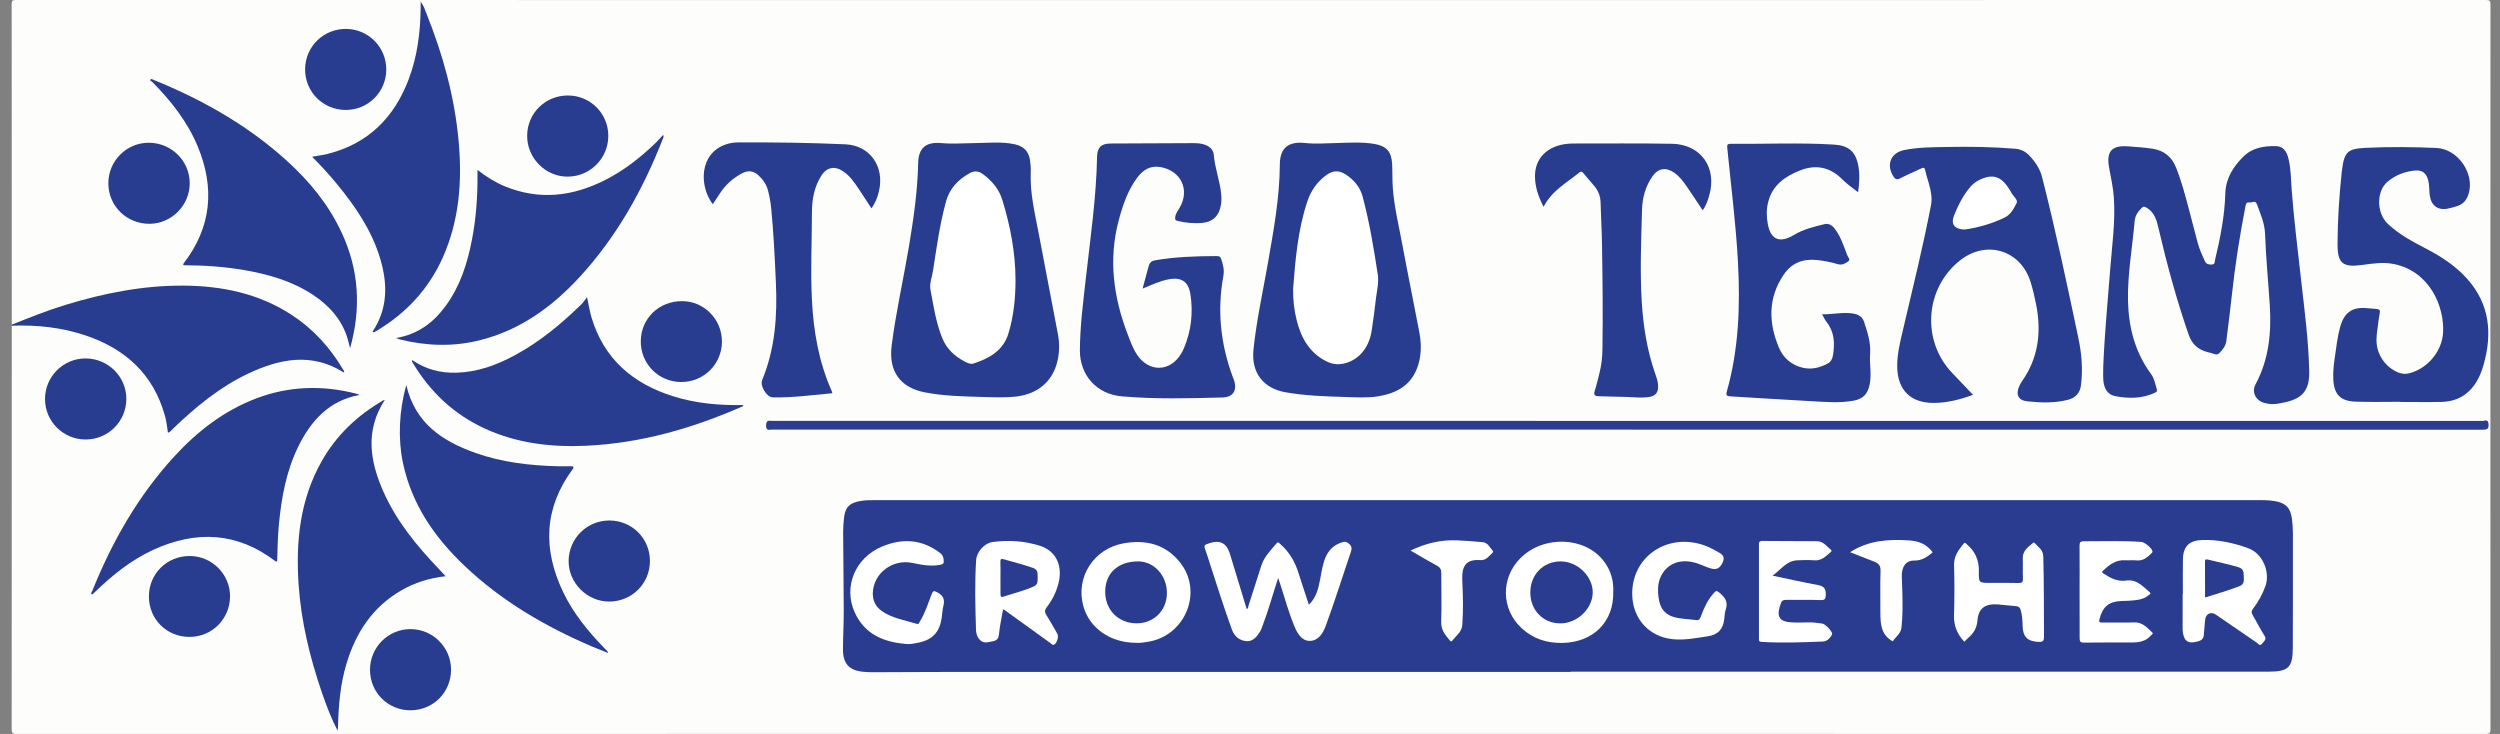 <svg width="109" height="32" viewBox="0 0 109 32" fill="none" xmlns="http://www.w3.org/2000/svg">
<rect x="0" y="0" width="109" height="32" fill="#808080" stroke="none"/>
<g clip-path="url(#clip0_425_1959)">
<path d="M0.514 14.156C0.514 9.502 0.514 4.846 0.509 0.193C0.509 0.035 0.537 0 0.699 0C36.595 0.005 72.488 0.005 108.383 0C108.557 0 108.585 0.04 108.585 0.204C108.58 10.728 108.58 21.249 108.585 31.772C108.585 31.96 108.552 32 108.359 32C72.481 31.995 36.602 31.995 0.723 32C0.544 32 0.509 31.955 0.509 31.784C0.514 25.924 0.514 20.063 0.514 14.203C0.817 14.09 1.131 14.127 1.439 14.149C2.423 14.217 3.388 14.376 4.299 14.778C5.961 15.515 7.004 16.75 7.339 18.556C7.349 18.6 7.351 18.65 7.368 18.692C7.37 18.699 7.377 18.704 7.41 18.741C7.649 18.504 7.894 18.272 8.147 18.051C9.234 17.102 10.399 16.281 11.796 15.841C12.467 15.63 13.153 15.574 13.85 15.701C14.216 15.766 14.548 15.919 14.905 16.128C14.477 15.449 14.017 14.853 13.437 14.353C12.19 13.273 10.72 12.749 9.098 12.578C7.572 12.416 6.072 12.585 4.581 12.904C3.306 13.179 2.073 13.59 0.866 14.083C0.756 14.125 0.645 14.203 0.514 14.156Z" fill="#FDFDFC"/>
<path d="M0.514 14.156C1.284 13.848 2.052 13.538 2.846 13.296C4.527 12.782 6.241 12.442 8.006 12.453C9.683 12.465 11.279 12.794 12.712 13.726C13.649 14.336 14.381 15.139 14.949 16.097C14.975 16.14 15.029 16.18 14.996 16.243C13.597 15.36 12.207 15.637 10.829 16.285C9.582 16.872 8.535 17.741 7.549 18.685C7.483 18.748 7.434 18.83 7.323 18.87C7.288 18.605 7.253 18.347 7.182 18.096C6.675 16.306 5.461 15.21 3.738 14.628C2.695 14.275 1.615 14.16 0.517 14.2C0.514 14.186 0.514 14.172 0.514 14.156Z" fill="#283C90"/>
<path d="M68.487 29.295C65.355 29.295 62.22 29.295 59.088 29.295C53.352 29.295 47.616 29.295 41.88 29.295C40.603 29.295 39.325 29.307 38.046 29.309C37.914 29.309 37.78 29.302 37.649 29.291C37.032 29.236 36.754 28.945 36.754 28.323C36.754 27.755 36.79 27.189 36.787 26.621C36.785 25.477 36.766 24.334 36.761 23.191C36.761 22.975 36.778 22.754 36.804 22.54C36.858 22.115 37.048 21.932 37.471 21.85C37.717 21.803 37.968 21.805 38.215 21.805C58.245 21.803 78.273 21.803 98.303 21.805C98.599 21.805 98.895 21.798 99.188 21.85C99.66 21.932 99.862 22.139 99.928 22.613C99.987 23.04 99.968 23.468 99.97 23.895C99.975 25.344 99.968 26.79 99.966 28.239C99.963 29.098 99.778 29.284 98.925 29.284C88.778 29.284 78.632 29.284 68.484 29.284C68.487 29.291 68.487 29.293 68.487 29.295Z" fill="#293C90"/>
<path d="M91.703 15.94C91.76 14.55 91.896 13.165 92.002 11.777C92.081 10.732 92.234 9.69 92.166 8.636C92.138 8.192 92.039 7.76 91.959 7.323C91.826 6.6 92.067 6.325 92.797 6.382C93.147 6.408 93.495 6.431 93.842 6.483C94.354 6.56 94.688 6.835 94.878 7.309C95.115 7.903 95.275 8.518 95.439 9.134C95.566 9.605 95.69 10.08 95.81 10.552C95.883 10.841 96.005 11.106 96.127 11.376C96.193 11.519 96.284 11.535 96.418 11.535C96.58 11.535 96.557 11.416 96.578 11.326C96.805 10.373 96.996 9.415 97.024 8.429C97.043 7.779 97.369 7.26 97.822 6.818C98.212 6.438 98.714 6.361 99.228 6.37C99.531 6.375 99.7 6.577 99.783 6.938C99.884 7.373 99.886 7.819 99.916 8.26C100.013 9.556 100.177 10.843 100.32 12.134C100.471 13.487 100.654 14.832 100.682 16.198C100.703 17.194 100.229 17.457 99.29 17.605C99.097 17.635 98.9 17.619 98.712 17.563C98.343 17.455 98.162 17.093 98.343 16.755C98.923 15.672 99.038 14.513 98.963 13.315C98.897 12.275 98.794 11.24 98.757 10.197C98.74 9.739 98.557 9.324 98.4 8.901C98.329 8.713 98.188 8.845 98.08 8.828C97.993 8.814 97.932 8.835 97.909 8.957C97.655 10.256 97.449 11.559 97.308 12.874C97.237 13.538 97.151 14.2 97.068 14.865C97.04 15.083 96.911 15.25 96.758 15.398C96.697 15.457 96.629 15.471 96.545 15.435C96.451 15.398 96.35 15.379 96.254 15.353C95.845 15.245 95.578 15.024 95.427 14.595C94.906 13.09 94.486 11.557 94.124 10.005C94.037 9.634 93.957 9.26 93.577 9.049C93.481 8.995 93.448 9 93.373 9.072C93.206 9.234 93.091 9.404 93.07 9.65C92.969 10.81 92.755 11.963 92.781 13.134C92.809 14.287 93.091 15.363 93.784 16.304C93.932 16.506 93.967 16.745 94.037 16.973C94.065 17.065 94.023 17.091 93.95 17.126C93.396 17.382 92.816 17.384 92.236 17.274C91.91 17.213 91.741 16.976 91.706 16.59C91.689 16.377 91.703 16.156 91.703 15.94Z" fill="#283C90"/>
<path d="M86.024 17.215C85.441 17.426 84.88 17.57 84.289 17.567C83.312 17.563 82.753 17.018 82.72 16.044C82.701 15.468 82.845 14.919 82.974 14.365C83.396 12.566 83.84 10.772 84.19 8.955C84.253 8.629 84.188 8.321 84.103 8.014C84.049 7.819 83.981 7.629 83.941 7.431C83.913 7.288 83.854 7.302 83.751 7.351C83.45 7.495 83.141 7.624 82.845 7.776C82.697 7.854 82.629 7.812 82.549 7.687C82.234 7.185 82.429 6.666 83.016 6.544C83.633 6.417 84.27 6.419 84.899 6.408C85.888 6.389 86.876 6.403 87.865 6.485C88.109 6.506 88.299 6.6 88.461 6.764C88.731 7.039 88.942 7.354 89.038 7.734C89.628 10.054 90.123 12.393 90.616 14.733C90.76 15.417 90.821 16.116 90.727 16.818C90.682 17.147 90.48 17.349 90.163 17.431C89.581 17.581 88.987 17.56 88.397 17.499C87.982 17.457 87.871 17.189 88.052 16.809C88.083 16.745 88.116 16.682 88.156 16.626C88.876 15.609 89.01 14.482 88.778 13.289C88.712 12.954 88.635 12.62 88.534 12.294C88.097 10.897 86.597 10.446 85.451 11.359C83.925 12.573 83.77 14.848 85.113 16.259C85.409 16.567 85.702 16.877 86.024 17.215Z" fill="#283C90"/>
<path d="M42.88 17.309C42.026 17.283 41.166 17.271 40.323 17.107C39.231 16.896 38.736 16.166 38.877 15.064C39.06 13.62 39.384 12.204 39.626 10.772C39.828 9.561 40.006 8.347 40.032 7.114C40.046 6.447 40.37 6.18 41.035 6.238C41.53 6.283 42.028 6.243 42.526 6.238C43.099 6.234 43.676 6.166 44.249 6.292C44.627 6.377 44.85 6.588 44.907 6.98C44.93 7.152 44.949 7.321 44.942 7.492C44.897 8.42 45.125 9.314 45.294 10.213C45.569 11.679 45.857 13.141 46.132 14.607C46.193 14.935 46.193 15.276 46.134 15.607C45.961 16.574 45.299 17.17 44.305 17.29C43.829 17.342 43.355 17.323 42.88 17.309Z" fill="#283C90"/>
<path d="M58.6 17.307C57.745 17.281 56.888 17.253 56.043 17.102C55.066 16.929 54.55 16.236 54.651 15.25C54.782 13.966 55.066 12.705 55.287 11.437C55.533 10.021 55.794 8.607 55.801 7.161C55.806 6.447 56.179 6.159 56.888 6.234C57.353 6.283 57.818 6.248 58.283 6.236C58.832 6.222 59.389 6.182 59.936 6.278C60.457 6.37 60.668 6.614 60.697 7.152C60.715 7.502 60.701 7.851 60.727 8.201C60.788 9.032 60.99 9.84 61.14 10.657C61.377 11.939 61.643 13.216 61.885 14.498C61.971 14.961 61.976 15.431 61.842 15.886C61.575 16.788 60.894 17.163 60.023 17.288C59.551 17.354 59.074 17.321 58.6 17.307Z" fill="#283C90"/>
<path d="M104.631 17.518C103.992 17.518 103.354 17.534 102.715 17.513C102.039 17.49 101.764 17.203 101.731 16.527C101.717 16.208 101.752 15.891 101.799 15.574C101.865 15.128 101.912 14.679 102.034 14.245C102.208 13.632 102.553 13.376 103.187 13.435C103.948 13.505 103.762 13.393 103.692 14.081C103.666 14.327 103.614 14.571 103.614 14.822C103.614 15.435 103.978 15.989 104.546 16.234C104.718 16.306 104.884 16.32 105.068 16.269C105.861 16.05 106.476 15.311 106.519 14.489C106.577 13.371 105.946 11.838 104.382 11.514C103.91 11.416 103.455 11.489 102.992 11.552C102.137 11.667 101.912 11.486 101.917 10.622C101.921 9.566 101.992 8.509 102.104 7.457C102.107 7.441 102.109 7.427 102.112 7.41C102.212 6.614 102.36 6.483 103.152 6.445C104.178 6.398 105.206 6.405 106.232 6.452C107.171 6.494 107.918 7.586 107.624 8.476C107.54 8.73 107.387 8.91 107.127 8.988C106.993 9.028 106.859 9.07 106.723 9.096C106.284 9.18 105.997 8.962 105.936 8.511C105.908 8.295 105.925 8.077 105.871 7.863C105.786 7.542 105.61 7.403 105.277 7.436C104.833 7.481 104.429 7.64 104.088 7.931C103.605 8.345 103.614 9.288 104.103 9.753C104.593 10.221 105.185 10.533 105.779 10.843C106.446 11.193 107.07 11.594 107.573 12.162C108.559 13.273 108.672 14.55 108.28 15.919C108.207 16.173 108.113 16.419 107.974 16.647C107.624 17.22 107.11 17.509 106.448 17.523C105.84 17.537 105.234 17.525 104.626 17.525C104.631 17.523 104.631 17.52 104.631 17.518Z" fill="#283C90"/>
<path d="M49.818 12.583C49.915 12.223 49.995 11.909 50.084 11.597C50.121 11.463 50.203 11.376 50.358 11.35C51.253 11.195 52.155 11.167 53.056 11.165C53.162 11.165 53.216 11.204 53.246 11.296C53.324 11.533 53.387 11.775 53.34 12.028C53.061 13.534 53.216 14.999 53.746 16.428C53.765 16.48 53.786 16.529 53.805 16.581C53.948 17.02 53.765 17.318 53.3 17.33C51.838 17.368 50.373 17.408 48.912 17.281C47.816 17.187 47.076 16.358 47.083 15.266C47.09 14.207 47.229 13.158 47.346 12.108C47.543 10.354 47.799 8.608 47.832 6.84C47.839 6.426 48.015 6.26 48.421 6.257C49.628 6.25 50.835 6.246 52.044 6.241C52.199 6.241 52.354 6.253 52.504 6.3C52.734 6.372 52.904 6.53 52.922 6.755C52.969 7.347 53.197 7.903 53.246 8.493C53.261 8.647 53.256 8.802 53.228 8.957C53.148 9.408 52.887 9.671 52.439 9.716C52.072 9.753 51.709 9.718 51.349 9.634C51.232 9.605 51.227 9.566 51.241 9.46C51.262 9.305 51.354 9.19 51.429 9.063C51.892 8.281 51.495 7.441 50.593 7.283C50.154 7.208 49.835 7.408 49.588 7.739C49.173 8.295 48.952 8.946 48.776 9.608C48.323 11.312 48.546 12.965 49.17 14.585C49.29 14.895 49.401 15.215 49.593 15.492C50.114 16.238 51.016 16.212 51.488 15.435C51.532 15.363 51.575 15.287 51.608 15.21C51.939 14.44 52.03 13.637 51.899 12.813C51.814 12.277 51.502 12.075 50.964 12.176C50.577 12.247 50.227 12.414 49.818 12.583Z" fill="#283C90"/>
<path d="M6.581 3.437C6.823 3.536 7.065 3.63 7.304 3.736C9.204 4.569 10.972 5.614 12.512 7.016C13.501 7.913 14.334 8.929 14.9 10.15C15.651 11.768 15.755 13.437 15.264 15.182C15.212 14.989 15.179 14.825 15.125 14.665C14.858 13.881 14.327 13.306 13.649 12.857C12.735 12.254 11.709 11.958 10.646 11.775C9.77 11.625 8.887 11.568 8.006 11.564C7.974 11.524 7.995 11.498 8.013 11.474C9.227 9.897 9.371 8.187 8.619 6.379C8.173 5.309 7.466 4.412 6.659 3.592C6.626 3.559 6.586 3.536 6.548 3.508C6.558 3.484 6.569 3.461 6.581 3.437Z" fill="#283C90"/>
<path d="M17.264 14.738C18.224 14.578 18.903 14.062 19.436 13.332C20.063 12.472 20.378 11.486 20.577 10.455C20.756 9.528 20.824 8.591 20.819 7.65C20.819 7.584 20.819 7.516 20.819 7.408C21.213 7.715 21.601 7.955 22.023 8.129C23.524 8.741 24.975 8.565 26.388 7.847C27.222 7.424 27.947 6.851 28.614 6.203C28.715 6.105 28.804 5.999 28.91 5.882C28.959 5.973 28.91 6.025 28.893 6.072C28.025 8.281 26.884 10.329 25.266 12.085C24.076 13.376 22.693 14.381 20.957 14.825C19.776 15.128 18.6 15.09 17.424 14.797C17.379 14.785 17.337 14.764 17.264 14.738Z" fill="#283C90"/>
<path d="M15.67 17.22C14.351 17.464 13.559 18.337 13.003 19.474C12.477 20.549 12.268 21.709 12.158 22.89C12.108 23.416 12.101 23.944 12.085 24.468C12.05 24.496 12.024 24.48 11.998 24.461C10.336 23.202 8.563 23.118 6.703 23.963C5.729 24.407 4.907 25.069 4.144 25.808C4.111 25.841 4.078 25.874 4.041 25.905C4.029 25.914 4.013 25.914 3.996 25.919C3.947 25.863 4.001 25.818 4.02 25.773C4.884 23.623 6.013 21.634 7.586 19.915C8.601 18.807 9.765 17.903 11.188 17.365C12.611 16.828 14.057 16.79 15.522 17.161C15.56 17.17 15.597 17.182 15.633 17.196C15.647 17.199 15.659 17.21 15.67 17.22Z" fill="#283C90"/>
<path d="M17.715 16.79C18.102 18.464 19.302 19.244 20.744 19.753C21.892 20.157 23.089 20.296 24.298 20.328C24.531 20.335 24.763 20.328 24.965 20.328C25.026 20.387 25.003 20.413 24.984 20.436C23.714 22.139 23.657 23.939 24.552 25.813C25 26.75 25.651 27.541 26.372 28.281C26.409 28.321 26.449 28.358 26.487 28.398C26.494 28.408 26.494 28.424 26.506 28.469C26.252 28.365 26.015 28.274 25.782 28.175C23.754 27.304 21.868 26.201 20.258 24.674C18.941 23.425 17.943 21.977 17.565 20.164C17.349 19.133 17.395 17.915 17.715 16.79Z" fill="#283C90"/>
<path d="M16.778 17.436C15.905 18.776 16.128 20.122 16.727 21.46C17.297 22.733 18.168 23.796 19.124 24.797C19.22 24.895 19.312 24.998 19.429 25.123C18.718 25.203 18.079 25.402 17.49 25.745C16.243 26.468 15.515 27.581 15.109 28.931C14.843 29.809 14.764 30.713 14.738 31.624C14.735 31.699 14.738 31.777 14.719 31.857C14.44 31.319 14.228 30.758 14.033 30.19C13.512 28.671 13.134 27.119 13.021 25.513C12.89 23.622 13.075 21.784 14.033 20.096C14.674 18.967 15.588 18.105 16.708 17.457C16.727 17.445 16.748 17.445 16.778 17.436Z" fill="#283C90"/>
<path d="M16.238 14.468C16.917 13.456 16.907 12.374 16.574 11.265C16.203 10.037 15.494 9 14.691 8.023C14.355 7.614 13.998 7.227 13.608 6.835C13.857 6.79 14.08 6.762 14.294 6.708C16.05 6.262 17.182 5.133 17.814 3.47C18.194 2.47 18.328 1.425 18.34 0.362C18.34 0.277 18.34 0.195 18.34 0.073C18.478 0.247 18.527 0.425 18.593 0.592C19.319 2.395 19.828 4.254 20 6.194C20.152 7.917 20.025 9.61 19.309 11.218C18.692 12.606 17.703 13.663 16.4 14.435C16.355 14.461 16.316 14.508 16.238 14.468Z" fill="#283C90"/>
<path d="M81.013 8.382C80.752 8.183 80.52 8.016 80.316 7.812C79.785 7.283 79.168 7.157 78.475 7.434C77.82 7.694 77.282 8.072 77.094 8.805C77.01 9.129 77.017 9.453 77.078 9.777C77.212 10.498 77.641 10.592 78.217 10.244C78.63 9.993 79.088 9.887 79.546 9.774C79.722 9.732 79.863 9.807 79.975 9.948C80.144 10.155 80.257 10.392 80.353 10.641C80.412 10.793 80.478 10.941 80.527 11.096C80.558 11.195 80.691 11.317 80.597 11.385C80.471 11.477 80.323 11.575 80.126 11.517C79.82 11.427 79.508 11.364 79.189 11.334C78.597 11.28 78.116 11.47 77.775 11.967C77.076 12.991 77.106 14.076 77.564 15.165C77.754 15.614 78.125 15.931 78.625 16.039C78.999 16.119 79.351 16.029 79.682 15.853C79.834 15.774 79.895 15.637 79.921 15.475C80.001 14.961 79.98 14.468 79.637 14.036C79.567 13.947 79.52 13.839 79.442 13.703C79.928 13.712 80.374 13.592 80.832 13.677C81.053 13.719 81.208 13.832 81.276 14.041C81.424 14.492 81.572 14.94 81.537 15.426C81.504 15.867 81.607 16.309 81.52 16.75C81.433 17.18 81.241 17.391 80.806 17.471C80.203 17.581 79.595 17.525 78.989 17.492C77.815 17.431 76.644 17.349 75.47 17.283C75.305 17.274 75.237 17.255 75.291 17.065C75.812 15.215 75.878 13.325 75.775 11.423C75.686 9.76 75.472 8.11 75.31 6.455C75.298 6.332 75.303 6.269 75.453 6.271C76.956 6.283 78.461 6.213 79.961 6.304C80.6 6.344 80.91 6.609 81.025 7.236C81.091 7.603 81.069 7.974 81.013 8.382Z" fill="#283C90"/>
<path d="M17.974 15.698C18.553 16.102 19.201 16.271 19.901 16.25C20.817 16.224 21.653 15.919 22.446 15.489C23.531 14.905 24.468 14.125 25.346 13.271C25.428 13.191 25.491 13.09 25.595 12.958C25.672 13.31 25.712 13.585 25.792 13.848C26.337 15.658 27.6 16.731 29.359 17.281C30.347 17.591 31.368 17.678 32.401 17.661C32.423 17.72 32.366 17.722 32.34 17.734C30.164 18.685 27.912 19.331 25.527 19.436C24.017 19.502 22.545 19.328 21.153 18.692C19.793 18.07 18.758 17.093 17.995 15.818C17.978 15.785 17.943 15.757 17.974 15.698Z" fill="#283C90"/>
<path d="M67.301 9.018C67.069 8.568 66.93 8.15 66.925 7.699C66.916 6.894 67.475 6.344 68.369 6.267C68.423 6.262 68.477 6.257 68.531 6.257C69.987 6.26 71.445 6.241 72.901 6.269C74.166 6.292 74.883 7.323 74.516 8.544C74.453 8.758 74.382 8.971 74.237 9.171C74.007 8.824 73.786 8.485 73.558 8.154C73.401 7.922 73.234 7.697 72.999 7.532C72.64 7.281 72.3 7.328 72.049 7.687C71.746 8.119 71.607 8.617 71.593 9.133C71.555 10.479 71.499 11.822 71.581 13.167C71.647 14.236 71.814 15.283 72.168 16.295C72.222 16.45 72.279 16.602 72.29 16.767C72.319 17.112 72.194 17.276 71.844 17.318C71.558 17.354 71.269 17.318 70.98 17.309C70.56 17.295 70.14 17.283 69.719 17.276C69.548 17.274 69.466 17.236 69.532 17.037C69.616 16.778 69.675 16.513 69.741 16.248C69.83 15.9 69.863 15.546 69.867 15.186C69.891 13.653 69.872 12.122 69.846 10.589C69.837 10 69.799 9.408 69.785 8.819C69.778 8.539 69.677 8.305 69.503 8.098C69.349 7.915 69.184 7.736 69.034 7.549C68.968 7.466 68.921 7.471 68.846 7.532C68.301 7.974 67.66 8.314 67.301 9.018Z" fill="#283C90"/>
<path d="M31.077 8.903C30.479 8.117 30.476 6.685 31.66 6.292C31.824 6.238 31.993 6.21 32.164 6.21C33.73 6.201 35.297 6.222 36.86 6.292C37.926 6.339 38.572 7.255 38.325 8.326C38.264 8.591 38.17 8.845 37.994 9.084C37.799 8.786 37.619 8.5 37.428 8.218C37.245 7.948 37.06 7.678 36.785 7.485C36.409 7.22 36.053 7.276 35.806 7.666C35.496 8.154 35.4 8.711 35.4 9.272C35.398 10.54 35.336 11.805 35.4 13.073C35.468 14.449 35.7 15.79 36.266 17.055C36.276 17.076 36.28 17.1 36.292 17.145C35.419 17.222 34.559 17.346 33.688 17.325C33.428 17.321 33.127 16.818 33.228 16.576C33.796 15.21 33.895 13.773 33.829 12.32C33.78 11.24 33.73 10.162 33.625 9.087C33.599 8.824 33.55 8.563 33.486 8.307C33.418 8.042 33.268 7.83 33.071 7.647C32.857 7.45 32.625 7.415 32.364 7.551C31.955 7.767 31.622 8.06 31.375 8.453C31.277 8.603 31.178 8.751 31.077 8.903Z" fill="#283C90"/>
<path d="M70.933 18.732C58.513 18.732 46.09 18.732 33.669 18.73C33.556 18.73 33.399 18.802 33.401 18.563C33.404 18.387 33.453 18.319 33.627 18.349C33.641 18.352 33.657 18.349 33.674 18.349C58.524 18.349 83.375 18.349 108.228 18.354C108.322 18.354 108.484 18.25 108.5 18.485C108.516 18.694 108.448 18.736 108.246 18.736C95.809 18.732 83.373 18.732 70.933 18.732Z" fill="#2A3D91"/>
<path d="M26.522 5.926C26.52 6.903 25.736 7.692 24.759 7.701C23.787 7.711 22.977 6.894 22.984 5.914C22.991 4.935 23.777 4.161 24.761 4.163C25.738 4.163 26.525 4.949 26.522 5.926Z" fill="#283C90"/>
<path d="M4.724 8.002C4.719 7.023 5.506 6.227 6.478 6.224C7.471 6.222 8.27 7.009 8.272 7.99C8.272 8.95 7.483 9.751 6.525 9.758C5.527 9.765 4.729 8.986 4.724 8.002Z" fill="#283C90"/>
<path d="M17.891 30.969C16.91 30.969 16.132 30.187 16.132 29.204C16.132 28.224 16.919 27.433 17.893 27.429C18.865 27.426 19.664 28.22 19.666 29.194C19.666 30.19 18.887 30.969 17.891 30.969Z" fill="#283C90"/>
<path d="M31.476 14.898C31.472 15.877 30.688 16.656 29.704 16.656C28.713 16.656 27.929 15.863 27.938 14.872C27.948 13.883 28.732 13.125 29.744 13.13C30.702 13.132 31.481 13.928 31.476 14.898Z" fill="#283C90"/>
<path d="M3.733 19.162C2.754 19.162 1.965 18.375 1.963 17.401C1.961 16.414 2.764 15.618 3.747 15.628C4.724 15.637 5.518 16.436 5.508 17.403C5.501 18.38 4.712 19.162 3.733 19.162Z" fill="#283C90"/>
<path d="M16.842 3.041C16.835 4.02 16.041 4.802 15.064 4.794C14.071 4.787 13.289 3.991 13.303 3.003C13.315 2.026 14.111 1.251 15.092 1.261C16.069 1.27 16.849 2.064 16.842 3.041Z" fill="#283C90"/>
<path d="M6.492 26.008C6.492 25.015 7.274 24.24 8.274 24.242C9.248 24.245 10.042 25.048 10.03 26.017C10.018 26.999 9.232 27.774 8.253 27.769C7.264 27.767 6.492 26.994 6.492 26.008Z" fill="#283C90"/>
<path d="M28.337 24.458C28.337 25.438 27.56 26.219 26.576 26.229C25.604 26.238 24.78 25.416 24.792 24.447C24.806 23.468 25.597 22.69 26.574 22.693C27.558 22.698 28.337 23.477 28.337 24.458Z" fill="#283C90"/>
<path d="M57.066 26.367C57.405 26.041 57.484 25.639 57.562 25.236C57.623 24.916 57.668 24.595 57.797 24.292C57.94 23.958 58.187 23.74 58.536 23.637C58.626 23.611 58.689 23.62 58.769 23.674C58.926 23.78 58.961 23.878 58.895 24.071C58.532 25.139 58.196 26.217 57.806 27.278C57.682 27.619 57.477 27.938 57.109 27.943C56.757 27.947 56.566 27.621 56.437 27.309C56.193 26.722 56.026 26.109 55.831 25.506C55.803 25.419 55.775 25.334 55.728 25.2C55.482 25.942 55.296 26.642 55.035 27.316C55.007 27.389 54.984 27.464 54.944 27.529C54.805 27.753 54.632 27.976 54.35 27.954C54.049 27.933 53.822 27.753 53.711 27.45C53.364 26.489 53.054 25.517 52.742 24.545C52.673 24.332 52.608 24.116 52.53 23.907C52.495 23.813 52.514 23.766 52.605 23.728C53.157 23.512 53.469 23.63 53.632 24.172C53.869 24.966 54.113 25.755 54.355 26.55C54.43 26.539 54.416 26.468 54.432 26.414C54.618 25.832 54.808 25.252 54.991 24.67C55.113 24.278 55.4 23.998 55.653 23.695C55.726 23.608 55.754 23.663 55.813 23.714C56.219 24.066 56.472 24.508 56.625 25.017C56.764 25.461 56.916 25.9 57.066 26.367Z" fill="white"/>
<path d="M43.737 26.558C43.669 26.95 43.585 27.306 43.554 27.668C43.526 27.976 43.296 27.947 43.108 27.994C42.904 28.046 42.742 27.973 42.638 27.785C42.587 27.689 42.556 27.586 42.554 27.476C42.523 26.459 42.495 25.442 42.559 24.425C42.582 24.057 42.92 23.677 43.291 23.63C43.986 23.54 44.676 23.585 45.341 23.796C46.059 24.024 46.358 24.691 46.135 25.491C46.033 25.853 45.864 26.184 45.634 26.48C45.545 26.595 45.541 26.684 45.618 26.809C45.787 27.076 45.942 27.356 46.099 27.631C46.172 27.755 46.083 28.055 45.956 28.107C45.874 28.14 45.832 28.062 45.78 28.025C45.137 27.565 44.496 27.1 43.852 26.635C43.822 26.614 43.791 26.593 43.737 26.558Z" fill="white"/>
<path d="M95.173 25.902C95.173 25.398 95.166 24.89 95.176 24.386C95.185 23.815 95.455 23.559 96.03 23.543C96.716 23.524 97.366 23.667 98.01 23.897C98.674 24.134 98.979 24.959 98.777 25.541C98.651 25.905 98.463 26.233 98.235 26.536C98.158 26.64 98.153 26.712 98.219 26.823C98.395 27.116 98.543 27.426 98.728 27.71C98.846 27.891 98.7 27.959 98.627 28.063C98.531 28.196 98.463 28.065 98.399 28.023C97.801 27.616 97.207 27.208 96.61 26.797C96.401 26.651 96.171 26.759 96.143 27.022C96.12 27.231 96.108 27.44 96.091 27.649C96.075 27.877 95.986 27.952 95.641 28.002C95.45 28.03 95.298 27.969 95.227 27.781C95.18 27.659 95.162 27.527 95.162 27.393C95.166 26.896 95.164 26.398 95.164 25.9C95.166 25.902 95.171 25.902 95.173 25.902Z" fill="white"/>
<path d="M49.539 28.027C48.405 28.027 47.494 27.384 47.231 26.417C46.89 25.172 47.684 23.923 48.982 23.691C49.973 23.512 50.847 23.735 51.478 24.559C52.455 25.837 51.666 27.72 50.062 27.98C49.879 28.009 49.694 28.044 49.539 28.027Z" fill="white"/>
<path d="M70.337 25.806C70.372 27.1 69.471 28.006 68.123 28.032C67.444 28.044 66.85 27.854 66.35 27.396C65.449 26.572 65.423 25.207 66.285 24.341C67.296 23.324 69.114 23.388 69.931 24.473C70.231 24.869 70.361 25.325 70.337 25.806Z" fill="white"/>
<path d="M90.67 25.806C90.67 25.137 90.675 24.468 90.668 23.799C90.665 23.653 90.698 23.599 90.858 23.599C91.689 23.599 92.522 23.571 93.354 23.627C93.509 23.637 93.819 23.89 93.847 24.034C93.856 24.083 93.826 24.102 93.797 24.13C93.619 24.308 93.431 24.463 93.149 24.433C92.987 24.416 92.823 24.437 92.659 24.428C92.252 24.4 91.971 24.623 91.698 24.874C91.626 24.94 91.654 24.966 91.719 25.01C92.018 25.203 92.318 25.369 92.696 25.313C93.152 25.243 93.424 25.564 93.722 25.816C93.807 25.888 93.713 25.919 93.673 25.954C93.431 26.161 93.131 26.165 92.839 26.191C92.731 26.201 92.621 26.198 92.513 26.203C91.95 26.222 91.682 26.442 91.539 26.985C91.504 27.119 91.527 27.145 91.658 27.142C92.126 27.137 92.593 27.152 93.06 27.137C93.412 27.126 93.607 27.363 93.828 27.565C93.908 27.638 93.811 27.666 93.776 27.708C93.549 27.978 93.236 28.013 92.912 28.013C92.227 28.013 91.543 28.009 90.858 28.018C90.689 28.02 90.672 27.952 90.672 27.814C90.675 27.145 90.67 26.475 90.67 25.806Z" fill="white"/>
<path d="M85.645 27.98C85.328 27.642 85.178 27.271 85.195 26.811C85.218 26.088 85.218 25.365 85.197 24.642C85.185 24.25 85.387 23.986 85.608 23.712C85.681 23.623 85.706 23.693 85.749 23.728C86.12 24.038 86.289 24.428 86.279 24.914C86.268 25.414 86.279 25.414 86.777 25.414C87.183 25.414 87.587 25.407 87.993 25.419C88.153 25.423 88.209 25.39 88.2 25.217C88.183 24.93 88.205 24.642 88.193 24.355C88.179 24.024 88.414 23.86 88.627 23.681C88.648 23.663 88.677 23.634 88.705 23.669C88.855 23.848 89.078 23.961 89.087 24.25C89.12 25.416 89.111 26.583 89.118 27.748C89.118 27.919 89.092 27.997 88.893 27.987C88.404 27.966 88.198 27.776 88.186 27.29C88.181 27.058 88.167 26.825 88.104 26.6C88.073 26.489 88.014 26.435 87.895 26.428C87.632 26.41 87.369 26.372 87.106 26.353C86.556 26.311 86.263 26.515 86.216 27.058C86.188 27.386 86.047 27.609 85.819 27.809C85.76 27.856 85.709 27.915 85.645 27.98Z" fill="white"/>
<path d="M77.284 25.099C77.977 25.245 78.618 25.388 79.264 25.508C79.51 25.555 79.611 25.654 79.604 25.917C79.6 26.111 79.574 26.172 79.365 26.163C78.874 26.144 78.383 26.163 77.893 26.154C77.752 26.151 77.672 26.191 77.639 26.328C77.63 26.365 77.613 26.4 77.601 26.438C77.458 26.886 77.601 27.105 78.076 27.133C78.339 27.149 78.604 27.145 78.869 27.135C79.067 27.131 79.257 27.166 79.449 27.187C79.583 27.203 79.924 27.558 79.877 27.659C79.804 27.818 79.658 27.964 79.477 27.971C78.583 28.006 77.691 28.041 76.794 27.985C76.688 27.978 76.69 27.922 76.69 27.847C76.69 26.478 76.693 25.109 76.69 23.738C76.69 23.632 76.716 23.585 76.834 23.585C77.627 23.592 78.423 23.595 79.217 23.597C79.503 23.597 79.644 23.825 79.834 23.977C79.877 24.012 79.853 24.041 79.82 24.069C79.609 24.25 79.419 24.459 79.095 24.43C78.848 24.409 78.597 24.419 78.348 24.43C77.89 24.456 77.651 24.834 77.284 25.099Z" fill="white"/>
<path d="M71.164 25.879C71.164 24.24 72.739 23.202 74.34 23.789C74.552 23.867 74.746 23.977 74.944 24.087C75.127 24.191 75.207 24.301 75.111 24.515C75.005 24.747 74.871 24.848 74.643 24.797C74.5 24.764 74.364 24.707 74.228 24.649C73.915 24.517 73.591 24.433 73.251 24.489C72.706 24.578 72.321 25.046 72.293 25.623C72.284 25.827 72.3 26.027 72.345 26.224C72.424 26.581 72.638 26.809 72.997 26.907C73.314 26.994 73.643 26.992 73.965 27.037C74.099 27.055 74.131 26.947 74.167 26.853C74.303 26.489 74.465 26.137 74.732 25.846C74.805 25.766 74.843 25.741 74.944 25.823C75.193 26.022 75.362 26.231 75.242 26.576C75.197 26.706 75.195 26.851 75.178 26.99C75.127 27.424 74.918 27.677 74.453 27.743C73.868 27.828 73.288 27.957 72.697 27.832C71.767 27.635 71.164 26.865 71.164 25.879Z" fill="white"/>
<path d="M39.506 28.077C38.525 27.997 37.694 27.656 37.262 26.691C36.764 25.581 37.285 24.32 38.459 23.829C39.333 23.465 40.18 23.503 40.969 24.095C41.108 24.198 41.143 24.311 41.148 24.465C41.152 24.576 41.112 24.599 41.007 24.623C40.591 24.707 40.192 24.63 39.788 24.545C38.915 24.36 38.086 24.991 38.055 25.844C38.044 26.172 38.166 26.435 38.429 26.628C38.889 26.959 39.445 27.037 39.967 27.198C40.07 27.231 40.079 27.137 40.112 27.086C40.342 26.724 40.46 26.309 40.617 25.914C40.676 25.766 40.704 25.738 40.866 25.825C41.136 25.968 41.204 26.151 41.129 26.431C41.087 26.586 41.084 26.752 41.061 26.914C40.971 27.565 40.662 27.898 40.023 28.025C39.854 28.055 39.685 28.098 39.506 28.077Z" fill="white"/>
<path d="M61.499 24.003C62.162 23.686 62.828 23.529 63.531 23.559C63.904 23.576 64.275 23.604 64.646 23.639C64.876 23.66 64.956 23.876 65.09 24.019C65.118 24.048 65.099 24.083 65.075 24.102C64.916 24.238 64.805 24.44 64.538 24.421C63.89 24.376 63.728 24.705 63.756 25.313C63.786 25.959 63.803 26.602 63.756 27.245C63.732 27.56 63.483 27.72 63.315 27.936C63.27 27.994 63.239 27.952 63.206 27.915C63.002 27.677 62.821 27.452 62.836 27.095C62.864 26.395 62.836 25.696 62.84 24.996C62.843 24.839 62.8 24.747 62.657 24.667C62.274 24.461 61.896 24.233 61.499 24.003Z" fill="white"/>
<path d="M80.663 24.076C81.468 23.559 82.332 23.503 83.232 23.561C83.668 23.59 84.009 23.728 84.265 24.083C84.032 24.275 83.805 24.447 83.462 24.44C83.105 24.433 82.905 24.7 82.919 25.137C82.938 25.635 82.959 26.13 82.948 26.628C82.943 26.877 82.931 27.123 82.903 27.37C82.873 27.626 82.647 27.767 82.525 27.962C82.02 27.689 81.985 27.217 81.985 26.727C81.987 26.114 81.971 25.498 81.992 24.886C81.999 24.66 81.898 24.559 81.724 24.491C81.382 24.353 81.034 24.219 80.663 24.076Z" fill="white"/>
<path d="M85.669 10.007C85.223 10.009 85.049 9.774 85.19 9.413C85.354 8.993 85.554 8.591 85.836 8.234C85.955 8.082 86.094 7.945 86.272 7.859C86.859 7.567 87.228 7.666 87.582 8.213C87.62 8.272 87.66 8.33 87.69 8.392C87.768 8.549 87.991 8.711 87.93 8.84C87.815 9.082 87.665 9.357 87.411 9.481C86.843 9.76 86.237 9.925 85.669 10.007Z" fill="white"/>
<path d="M44.277 12.205C44.275 13.003 44.198 13.782 43.968 14.539C43.74 15.285 43.136 15.626 42.446 15.849C42.317 15.891 42.183 15.828 42.066 15.766C41.627 15.536 41.279 15.222 41.087 14.75C40.807 14.069 40.702 13.343 40.568 12.63C40.518 12.364 40.641 12.066 40.683 11.782C40.838 10.777 40.976 9.77 41.246 8.786C41.401 8.22 41.772 7.83 42.277 7.551C42.484 7.438 42.671 7.452 42.862 7.596C43.251 7.887 43.554 8.239 43.7 8.711C44.052 9.854 44.273 11.017 44.277 12.205Z" fill="white"/>
<path d="M56.379 12.606C56.477 11.312 56.587 10.021 57.001 8.779C57.158 8.309 57.43 7.922 57.837 7.628C58.116 7.426 58.393 7.417 58.679 7.61C59.041 7.851 59.302 8.157 59.417 8.591C59.71 9.704 59.9 10.838 60.072 11.974C60.126 12.324 60.027 12.7 59.985 13.062C59.933 13.517 59.875 13.973 59.804 14.423C59.687 15.184 59.219 15.717 58.583 15.853C58.32 15.91 58.074 15.874 57.837 15.757C57.092 15.386 56.733 14.738 56.538 13.973C56.423 13.524 56.376 13.069 56.379 12.606Z" fill="white"/>
<path d="M43.62 25.193C43.62 24.961 43.627 24.726 43.617 24.494C43.613 24.364 43.662 24.355 43.768 24.386C44.193 24.508 44.62 24.616 45.04 24.761C45.24 24.832 45.245 24.98 45.24 25.132C45.235 25.292 45.285 25.475 45.069 25.571C44.641 25.762 44.186 25.869 43.747 26.015C43.629 26.055 43.622 25.985 43.622 25.895C43.622 25.658 43.62 25.426 43.62 25.193Z" fill="#293C90"/>
<path d="M96.141 26.053C96.141 25.515 96.143 25.003 96.138 24.491C96.138 24.393 96.171 24.376 96.263 24.397C96.706 24.508 97.155 24.599 97.594 24.729C97.833 24.799 97.824 24.97 97.829 25.146C97.833 25.313 97.859 25.473 97.634 25.56C97.15 25.747 96.652 25.888 96.141 26.053Z" fill="#293C90"/>
<path d="M50.877 25.86C50.873 26.623 50.3 27.187 49.539 27.177C48.75 27.168 48.179 26.581 48.187 25.787C48.194 24.984 48.75 24.477 49.626 24.477C50.323 24.48 50.882 25.095 50.877 25.86Z" fill="#293C90"/>
<path d="M66.721 25.83C66.724 25.052 67.287 24.475 68.045 24.477C68.78 24.48 69.445 25.123 69.442 25.827C69.44 26.543 68.766 27.184 68.022 27.18C67.275 27.175 66.719 26.597 66.721 25.83Z" fill="#293C90"/>
</g>
<defs>
<clipPath id="clip0_425_1959">
<rect width="108.075" height="32" fill="white" transform="translate(0.509)"/>
</clipPath>
</defs>
</svg>
